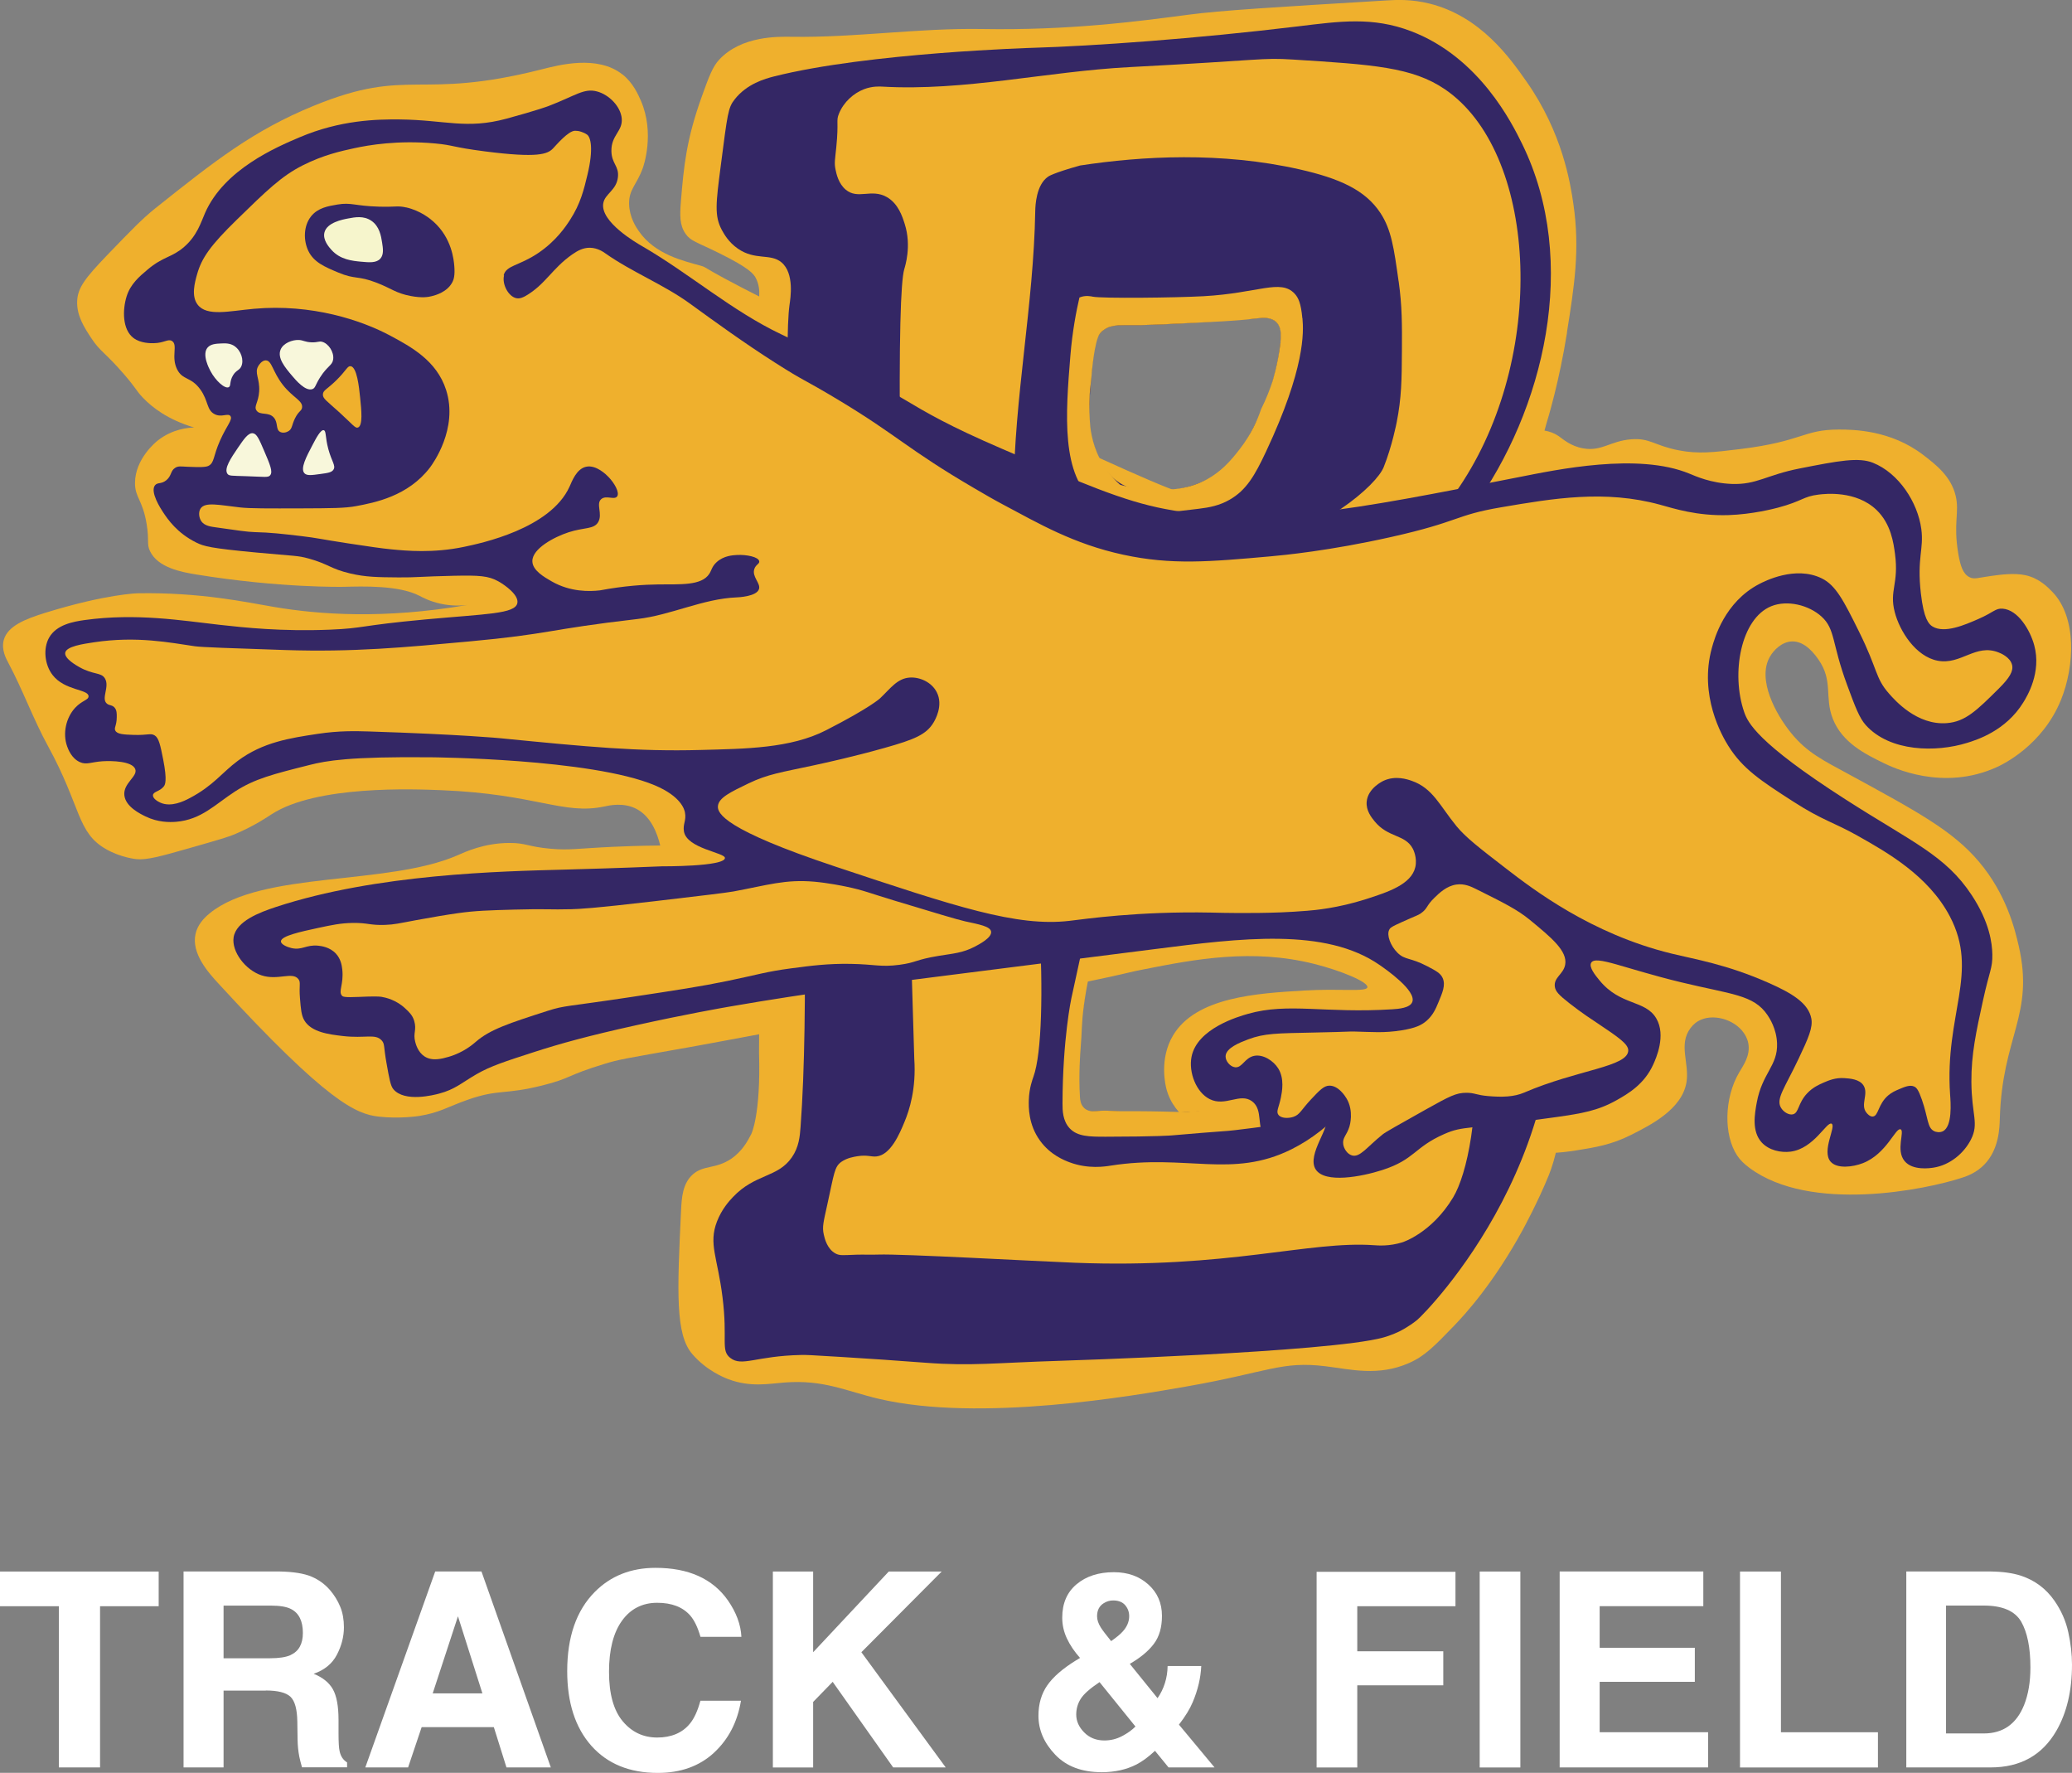 <?xml version="1.0" encoding="UTF-8"?>
<svg id="Layer_2" data-name="Layer 2" xmlns="http://www.w3.org/2000/svg" viewBox="0 0 380.64 325.65">
  <rect x="0" y="0" width="380.64" height="325.65" fill="#808080" stroke="none"/>
  <defs>
    <style>
      .cls-1 {
        fill: #f8f7db;
      }

      .cls-2 {
        fill: #342765;
      }

      .cls-3 {
        fill: #fff;
      }

      .cls-4 {
        fill: #efb02d;
      }

      .cls-5 {
        fill: #f6f5cc;
      }
    </style>
  </defs>
  <g id="Layer_1-2" data-name="Layer 1">
    <g>
      <path class="cls-4" d="M114.36,13.69c-4.58-3.66-11.76-1.73-14.81-.96-22.88,5.8-24.22-.54-41.91,6.7-11.13,4.55-18.21,10.15-29.13,18.85-2.33,1.86-4.46,4.06-8.72,8.48-4.21,4.37-5.49,6.12-5.61,8.48-.14,2.72,1.32,4.94,2.63,6.93,1.6,2.43,2.54,2.59,5.97,6.57,2.33,2.7,2.2,2.98,3.46,4.3,1.72,1.8,4.56,4.03,9.43,5.49-1.01.02-3.95.23-6.69,2.39-.36.28-4.14,3.36-4.18,7.76-.02,2.73,1.41,3.08,2.15,7.64.49,3.03-.03,3.55.6,4.9,1.44,3.07,5.85,3.87,8.48,4.3,15.44,2.52,27.1,2.27,27.1,2.27,3.57-.08,10.13-.32,13.97,1.67.44.23,1.81.99,3.82,1.43,2.03.45,3.77.37,4.9.24-15.31,2.63-27.19,1.76-35.46.36-5.09-.86-13.53-2.72-25.07-2.51,0,0-5.75.11-16.96,3.58-3.66,1.14-6.94,2.41-7.64,5.01-.47,1.75.41,3.38.84,4.18,2.66,4.98,4.57,10.33,7.28,15.28,6.17,11.25,5.27,15.92,10.75,18.99,2.62,1.47,5.26,1.77,5.49,1.79,1.93.2,4.57-.54,9.79-2.03,6.38-1.82,7.12-2.05,8.48-2.63,3.51-1.5,5.83-3.1,6.57-3.58,8.26-5.36,26.13-4.63,31.28-4.42,17.36.71,22.3,4.59,29.85,2.99.89-.19,3.54-.82,5.97.48,2.62,1.41,3.75,4.42,4.3,6.69-3.72.03-6.73.15-8.72.24-6.64.31-7.88.66-11.34.36-4.27-.37-4.54-1.08-7.64-1.07-4.71.01-8.17,1.67-9.55,2.27-12.9,5.61-35.93,2.84-45.49,10.63-1.08.88-2.25,2.11-2.63,3.82-.79,3.58,2.34,7.07,4.18,9.07,20.19,21.99,25.39,24.01,29.49,24.48,3.85.44,7.4-.12,7.4-.12,3.79-.6,5.27-1.7,8.96-2.99,5.77-2.01,6.58-.84,13.73-2.63,5.28-1.32,4.41-1.84,11.34-3.94,2.87-.87,3.19-.87,15.76-3.1,3.37-.6,2.64-.49,12.9-2.39,35.58-6.57,40.98-5.42,64.24-10.51,3.84-.84,3.7-.89,6.17-1.37,9.54-1.89,19.96-3.85,31.32-1.01,4.84,1.21,9.98,3.32,9.79,4.3-.18.91-4.89.19-11.7.6-8.54.51-19.79,1.18-24,8.24-2.62,4.39-1.36,9.31-1.21,9.87,1.41,5.19,6.14,7.8,15.53,12.81,9.92,5.29,15,7.92,21.01,6.81,3.35-.62,2.92-1.58,10.51-4.18,3.79-1.3,8.03-2.75,13.49-3.46,6.84-.89,7.73.39,14.69-.72,3.52-.56,6.56-1.05,10.15-2.87,3.45-1.75,9.33-4.64,10.15-9.67.56-3.45-1.52-6.89.72-9.91.57-.77,1.16-1.15,1.43-1.31,2.56-1.49,6.59-.38,8.36,2.15.2.28.65.94.84,1.91.44,2.25-.94,4.12-1.67,5.37-2.77,4.71-2.88,11.51-.36,15.28.53.79,1.18,1.46,2.27,2.27,11.21,8.31,32.36,3.99,39.04,1.79.98-.32,2.62-.92,4.06-2.39,2.77-2.83,2.82-6.88,2.87-8.48.44-15.18,6.4-19.01,3.46-31.76-.7-3.03-2.25-9.44-7.28-15.4-4.78-5.67-11.23-9.17-24-16.12-4.6-2.5-7.59-3.93-10.51-7.52-2.83-3.47-6.27-9.8-3.94-13.97.73-1.31,2.24-2.79,4.06-2.87,2.49-.1,4.31,2.5,4.9,3.34,2.74,3.93,1.06,6.88,2.63,10.87,1.73,4.42,6.04,6.52,9.31,8.12,1.59.78,10.91,5.32,20.9.72,1.08-.5,8.31-3.97,11.7-12.3,2.51-6.18,2.95-15.13-1.55-19.82-.8-.83-2.45-2.56-5.01-3.1-2.07-.44-4.6-.09-6.39.16-2.3.32-2.99.66-3.88.2-1.17-.61-1.65-2.06-2.03-4.3-.96-5.7.25-7.57-.48-10.63-.85-3.59-3.65-5.74-5.97-7.52-5.97-4.58-12.84-4.66-15.52-4.66-6.58.02-6.58,2.17-18.03,3.58-5.12.63-7.75.93-11.34.24-4.51-.87-5.26-2.29-8.72-2.03-3.87.3-5.43,2.27-8.84,1.67-2.34-.41-3.71-1.7-4.54-2.27-6.05-4.15-19.74,4.25-26.27,7.4-16.04,7.73-32.71,4.89-41.79,3.34-2.96-.5-14.35-5.76-37.01-16.24-8.03-3.71-20.12-9.34-34.03-16.24-19.82-9.82-16.87-9.09-18.51-9.55-3.05-.86-8.35-2.01-11.34-6.33-.51-.73-1.74-2.56-1.79-5.01-.05-2.69,1.37-3.45,2.51-6.57.14-.38,2.25-6.44-.36-12.42-.49-1.12-1.41-3.23-3.34-4.78Z"/>
      <path class="cls-4" d="M287.85,61.09c1.36-8.55,2.42-15.19,1.19-23.64-.55-3.78-2-13.05-8.6-22.45-3-4.28-8.4-11.98-17.79-14.33-3.37-.84-6.07-.7-7.76-.6-20.46,1.23-30.68,1.85-36.54,2.63-9.39,1.24-21.96,2.91-37.97,2.63-11.63-.2-23.24,1.6-34.87,1.43-2.64-.04-9.28-.18-13.37,4.18-1.23,1.31-1.91,3.16-3.22,6.81-2.84,7.9-3.3,12.82-3.82,19.1-.23,2.77-.25,4.52.84,6.09.95,1.37,1.99,1.49,6.21,3.58,5.48,2.71,6.28,3.77,6.69,4.54,1.19,2.26.42,4.8.24,5.49-11.53,44.13,1.01,91.23.36,136.84.35,11.48-1.43,14.93-1.43,14.93-.64,1.23-1.62,3.13-3.7,4.54-2.86,1.93-5.06,1.1-7.04,2.87-1.88,1.67-2.04,4.3-2.15,6.57-.73,15.14-1.04,22.79,2.03,26.39,2.61,3.06,5.88,4.36,6.69,4.66,4.01,1.5,7.33.83,10.27.6,7.23-.57,11.36,1.59,17.31,2.99,18.63,4.38,46.91-.57,56.6-2.27,15-2.63,17.35-4.71,25.55-3.7,4.51.55,9.6,1.9,15.28-.6,2.89-1.27,4.68-3.12,8.24-6.81,1.99-2.06,7.25-7.76,12.66-17.67,0,0,2.8-5.13,4.78-10.03,10.08-24.97-9.58-107.02-.48-137.91.39-1.31,2.38-7.82,3.82-16.84ZM200.48,68.65c.46-5.69,1.01-6.94,2-7.82,1.53-1.35,3.23-1.06,6.87-1.11,5.31-.07,18.1-.91,22.03-1.28.62-.06,2.14-.21,3.1.72,1.05,1.01.88,2.76.78,3.67-.87,7.43-3.12,12.1-3.12,12.1-3.13,6.47-4.69,9.71-8.28,12.17-4.1,2.81-8.26,3.18-9.71,3.28-2.59.2-5.65.43-8.53-1.41-3.14-2.01-4.2-5.29-4.93-7.54-.98-3.03-.72-6.28-.2-12.77ZM263.35,205.72c-4.49,3.29-9.18-3.95-26.15-2.75-4.34.31-13.01,1.34-20.6,1.37-2.54.01-4.54-.09-9.67-.12-1.59,0-3.19-.3-4.78-.18-1.3.1-2.25.29-3.04-.3-.81-.6-1-1.65-1.07-2.21-.78-5.48.82-15.51.84-15.58.66-4.15.36-3.44.9-6.57.32-1.88,2.27-13.4,5.01-17.97,5.87-9.77,30.61-13.15,46.45-1.49,17.33,12.76,19.73,40.22,12.12,45.79Z"/>
      <path class="cls-2" d="M283.97,168.97c-7.03-33.67-35.16-50.41-40.12-53.25,7.23-3.62,17.98-10.35,26.69-22.33,13.08-17.99,19.73-45.29,9.07-66.99-1.81-3.68-7.79-15.86-20.36-20.66-7.11-2.71-13.1-1.83-20.78-.9-18.87,2.29-37.82,3.62-48.66,3.94,0,0-30.27.89-47.58,5.25-1.69.43-5.02,1.35-7.28,4.24-1.19,1.51-1.3,2.58-2.53,12.09-.91,7.03-1.21,9.29.2,11.91.39.71,1.23,2.23,2.93,3.4,3.2,2.22,5.96.82,8,2.51,2.43,2.02,1.66,6.63,1.49,7.82-2,14.48,5.15,108.75,2.03,150.99-.13,1.77-.3,3.72-1.61,5.61-2.61,3.76-6.73,2.97-10.81,7.28-.67.71-2.04,2.19-2.93,4.48-1.6,4.14.1,6.57,1.01,13.91.99,7.9-.39,9.73,1.43,11.16,2.15,1.68,4.69-.37,13.01-.54.88-.02,1.57,0,7.34.36,6.11.39,9.17.58,15.58,1.07,8.4.64,12.92,0,24.6-.36,0,0,49.45-1.54,59.4-4.27,1.54-.42,2.93-1.1,2.93-1.1,0,0,1.76-.85,3.34-2.15,1.45-1.18,32.22-32.11,23.58-73.49ZM200.53,68.37c.46-5.69,1.01-6.94,2-7.82,1.53-1.35,3.23-1.06,6.87-1.11,5.31-.07,18.1-.91,22.03-1.28.62-.06,2.14-.21,3.1.72,1.05,1.01.88,2.76.78,3.67-.87,7.43-3.12,12.1-3.12,12.1-3.13,6.47-4.69,9.71-8.28,12.17-4.1,2.81-8.26,3.18-9.71,3.28-2.59.2-5.65.43-8.53-1.41-3.14-2.01-4.2-5.29-4.93-7.54-.98-3.03-.72-6.28-.2-12.77ZM263.35,205.72c-4.49,3.29-9.18-3.95-26.15-2.75-4.34.31-13.01,1.34-20.6,1.37-2.54.01-4.54-.09-9.67-.12-1.59,0-3.19-.3-4.78-.18-1.3.1-2.25.29-3.04-.3-.81-.6-1-1.65-1.07-2.21-.78-5.48.82-15.51.84-15.58.66-4.15.36-3.44.9-6.57.32-1.88,2.27-13.4,5.01-17.97,5.87-9.77,30.61-13.15,46.45-1.49,17.33,12.76,19.73,40.22,12.12,45.79Z"/>
      <path class="cls-4" d="M224.87,116.79c6.58-1.34,30.2-6.98,43.97-28.48,15.52-24.23,13.35-60.5-3.4-71.91-5.98-4.08-13.29-4.54-27.9-5.46-5.89-.37-5.1.08-30.09,1.39-15.16.8-30.25,4.45-45.4,3.58-.41-.02-1.79-.12-3.36.49-1.85.72-3.69,2.31-4.57,4.48-.57,1.4,0,1.28-.49,6.18-.22,2.22-.4,2.88-.13,4.12.16.77.54,2.56,1.88,3.67,2.24,1.86,4.69-.26,7.52,1.34,2.12,1.2,2.87,3.58,3.31,4.97,1.28,4.04.06,7.76-.09,8.28-1.32,4.55-1.33,40.96,1.84,145.07.37,5.44-.89,9.39-1.79,11.55-.89,2.15-2.52,6.07-5.15,6.36-.98.11-1.71-.33-3.49-.04-.64.1-1.94.31-2.96,1.03-1.28.9-1.31,2.05-2.56,7.72-.74,3.38-1,4.22-.67,5.67.16.7.61,2.62,2.15,3.45.8.43,1.41.3,3.85.22,1.33-.04,2.66.03,3.99-.02,4.3-.16,28.52,1.2,36.13,1.5,28.24,1.1,43.02-4.08,54.99-3.22.73.05,2.77.22,5.19-.54,0,0,5.36-1.67,9.31-8.24,5.13-8.51,9.76-45.26-14.51-77.91-4.98-6.7-13.59-16.47-27.58-25.25ZM200.48,68.65c.46-5.69,1.01-6.94,2-7.82,1.53-1.35,3.23-1.06,6.87-1.11,5.31-.07,18.1-.91,22.03-1.28.62-.06,2.14-.21,3.1.72,1.05,1.01.88,2.76.78,3.67-.87,7.43-3.12,12.1-3.12,12.1-3.13,6.47-4.69,9.71-8.28,12.17-4.1,2.81-8.26,3.18-9.71,3.28-2.59.2-5.65.43-8.53-1.41-3.14-2.01-4.2-5.29-4.93-7.54-.98-3.03-.72-6.28-.2-12.77ZM263.35,205.72c-4.49,3.29-9.18-3.95-26.15-2.75-4.34.31-13.01,1.34-20.6,1.37-2.54.01-4.54-.09-9.67-.12-1.59,0-3.19-.3-4.78-.18-1.3.1-2.25.29-3.04-.3-.81-.6-1-1.65-1.07-2.21-.78-5.48.82-15.51.84-15.58.66-4.15.36-3.44.9-6.57.32-1.88,2.27-13.4,5.01-17.97,5.87-9.77,30.61-13.15,46.45-1.49,17.33,12.76,19.73,40.22,12.12,45.79Z"/>
      <path class="cls-2" d="M256.93,51.66c-.85-6.1-1.33-9.47-3.34-12.54-2.78-4.22-7.5-6.34-14.81-8-14.43-3.27-28.96-2.46-40.36-.72-5.06,1.41-5.85,2.03-5.85,2.03-2.23,1.49-2.37,5.34-2.39,6.33-.29,17.24-3.86,34.34-3.97,51.58-.02,3.32-.06,8.42,3.38,11.7,2.63,2.51,6.12,2.83,8.72,2.99,16.57.98,27.56-2.22,27.56-2.22,17.53-5.1,27-13.72,28.32-17,1.55-3.86,2.39-8.24,2.39-8.24,0,0,0,0,0,0,.89-4.48.93-7.86.96-13.13.03-4.83.04-8.21-.6-12.78ZM235.26,62.82c-.87,7.43-3.12,12.1-3.12,12.1-3.13,6.47-4.69,9.71-8.28,12.17-4.1,2.81-8.26,3.18-9.71,3.28-2.59.2-5.65.43-8.53-1.41-3.14-2.01-4.2-5.29-4.93-7.54-.98-3.03-.72-6.28-.2-12.77.46-5.69,1.01-6.94,2-7.82,1.53-1.35,3.23-1.06,6.87-1.11,5.31-.07,18.1-.91,22.03-1.28.62-.06,2.14-.21,3.1.72,1.05,1.01.88,2.76.78,3.67Z"/>
      <path class="cls-4" d="M239.25,58.47c-.25-2.79-.74-3.8-1.43-4.54-2.59-2.74-6.64-.08-16.72.48-5,.28-18.7.44-20.38.08-.19-.04-1.31-.32-2.42.16,0,0,0,0,0,0-.57,2.46-1.3,6.18-1.67,10.75-.86,10.61-1.78,22.09,4.66,26.87,4.01,2.97,9.51,2.32,18.87,1.19,2.05-.25,3.84-.59,5.73-1.67,3.08-1.76,4.62-4.44,6.69-8.84,7.19-15.31,6.92-21.94,6.69-24.48ZM235.26,62.82c-.54,4.31-1.53,7.34-1.53,7.34-.44,1.34-1.09,3.07-2.06,5.01-.64,1.9-1.79,4.58-3.91,7.31-1.44,1.85-3.53,4.54-7.26,6.16-3.16,1.37-6.02,1.34-8.3,1.31-2.7-.04-4.91-.49-6.41-.89-.74-.65-1.54-1.47-2.3-2.48-2.29-3.06-2.97-6.26-3.19-8.15-.14-1.52-.24-3.57-.11-6,.09-1.71.17-1.24.35-3.56,0,0,.46-6.22,1.54-7.63.02-.02.24-.27.4-.42.06-.05.13-.09.19-.14.05-.04.09-.07.14-.1,1.45-1.06,3.16-.83,6.54-.87.08,0,.18,0,.31,0,1.59-.03,2.89-.09,4.24-.15,8.16-.38,14.13-.66,16.51-1.04.03,0,.43-.03.96-.08.62-.06,2.14-.21,3.1.72.36.35.57.78.69,1.24,0,0,0,.02,0,.03.07.25.11.5.13.75,0,.01,0,.02,0,.03.02.26.02,1.02-.06,1.62Z"/>
      <path class="cls-2" d="M237.17,202.98c-7.16.51-9.69.79-20.6,1.37-7.57.4-6.1.05-8.49.34,0,0-1.83.22-5.19.09-1.83-.07-2.96-.22-3.81-1.02-.72-.68-.98-1.54-1.07-2.21-.78-5.48.82-15.51.84-15.58.66-4.15.36-3.44.9-6.57.32-1.88,2.27-13.4,5.01-17.97,4.8-7.99,22.21-11.7,37.06-6.42-9.65-11.07-22.38-19.38-30.13-21.44-3.45-.92-9.19-.69-20.66-.24-.93.04-2.82.14-3.82,1.43-1.25,1.62-.4,4.19-.14,5.03,3.49,11.23,5.94,49.26,2.77,58.02-.14.4-.77,2.02-.84,4.24-.04,1.29-.1,4.51,2.07,7.49,1.89,2.6,4.43,3.59,5.45,3.97,3.41,1.27,6.51.76,7.52.6,13.88-2.18,22.28,2.43,33.19-2.99,3.63-1.8,7.13-4.52,10.05-7.83-2.8-.41-6.11-.6-10.11-.31Z"/>
      <path class="cls-4" d="M216.05,204.24c-.62-.02-3.45-.11-7.48-.13-2.1-.01-4.79,0-7.93.04-.37-.04-.99-.16-1.48-.63-.66-.62-.73-1.52-.76-1.93-.28-4.17.09-8.64.09-8.64.33-3.97.15-4.67.63-8.28.1-.78.25-1.76.45-2.91,1.21-6.94,2.83-10.45,1.52-11.37-.07-.05-.2-.13-.41-.17-.45.62-.91,1.29-1.31,2.04-.27.5-1.03,4.05-2.56,11.14,0,0-1.59,7.39-1.62,19.31,0,1.23.02,3.15,1.31,4.54,1.42,1.52,3.59,1.56,6.69,1.55,9.46-.01,12.06-.24,12.06-.24,9.76-.85,9.71-.73,11.58-.96,4.1-.49,9.28-1.12,14.47-2.37,5.02-4.2,5.69-5.73,5.35-6.34-1.3-2.33-19.03,5.64-30.61,5.36Z"/>
      <path class="cls-2" d="M100.74,19.49s-2.02.77-7.7,2.31c-7.4,2-11.2.23-19.62.14-4.13-.04-10.88.08-18.41,3.29-4.26,1.81-13.81,5.88-17.33,13.87-.78,1.77-1.45,4.16-3.85,6.25-2.27,1.98-3.82,1.72-6.72,4.17-1.5,1.26-3.14,2.65-3.85,4.92-.76,2.43-.82,6.09,1.28,7.66,1.31.98,3.21.95,3.68.94,1.97-.03,2.65-.86,3.38-.4,1.14.72-.23,2.91.95,5.23,1.02,2,2.51,1.29,4.23,3.64,1.55,2.13,1.13,3.81,2.67,4.58,1.28.64,2.43-.27,2.88.33.48.64-.69,1.76-1.89,4.47-1.34,3.01-1.02,4.12-2.16,4.69-.5.25-1.61.25-3.83.16-1.2-.05-1.69-.17-2.26.19-.9.56-.63,1.45-1.62,2.27-.94.78-1.63.35-2.1.95-.95,1.21,1.1,4.35,1.44,4.86.91,1.39,2.6,3.88,6.13,5.64,1.4.7,2.62,1.05,11.04,1.84,7.12.67,7.55.53,9.61,1.1,3.7,1.02,4,1.89,7.66,2.75,2.86.67,5.02.69,8.89.72,3.28.03,4.01-.17,10.14-.3,4.62-.09,6.33-.02,8.22,1.05,1.17.66,3.77,2.5,3.44,3.99-.44,1.96-5.61,1.95-16.77,2.97-12.39,1.14-11.27,1.63-17.64,1.89-8.86.36-15.81-.39-20.27-.89-6.97-.78-15.27-2.19-24.79-.88-2.07.29-5.2.84-6.55,3.24-1.12,2-.82,4.95.63,6.84,2.23,2.92,6.59,2.59,6.62,3.92.01.71-1.21.76-2.48,2.14-1.66,1.81-2.31,4.71-1.45,7.07.19.53.8,2.19,2.32,2.88,1.25.57,2.04-.01,4.2-.15,1.63-.1,5.39-.04,5.98,1.42.55,1.36-2.25,2.59-1.99,4.85.24,2.09,2.89,3.38,3.9,3.87,2.26,1.1,4.42,1.08,5.62.98,4.63-.39,7.14-3.19,10.81-5.57,3.6-2.33,6.98-3.18,13.74-4.88,3.03-.76,7.19-1.55,22.28-1.4,0,0,29.38.23,41.07,5.14,4.88,2.05,5.46,4.47,5.56,4.97.3,1.54-.42,2.13-.18,3.52.54,3.16,7.59,3.88,7.53,4.88-.1,1.59-11.6,1.52-11.6,1.52-8.02.33-14.38.51-18.1.61-11.21.3-34.3.77-52.79,6.86-2.96.98-7.31,2.59-7.77,5.58-.4,2.58,2.14,6,5.14,6.98,3.01.99,5.68-.75,6.77.7.47.62.08,1.08.28,3.5.16,1.97.25,3.12.79,4.05,1.29,2.21,4.6,2.6,7.08,2.89,4.15.49,5.98-.51,7.16.83.58.65.31,1.08.88,4.22.49,2.73.72,4.09,1.24,4.71,2.08,2.49,7.54,1.05,8.41.82,2.93-.77,4.11-1.97,6.88-3.57,2.54-1.47,5.26-2.35,10.71-4.11,4.59-1.48,9.77-2.93,18.56-4.87,9.1-2.02,16.04-3.23,17.07-3.41,15.44-2.68,27.37-4.13,43.09-6.13,11.71-1.49,23.42-2.96,35.12-4.45,15.85-2.02,31.39-4.01,41.37,2.93,1.17.81,6.77,4.71,5.98,6.78-.42,1.11-2.54,1.27-3.67,1.34-12.36.79-19.08-1.28-26.52.84-1.69.48-9.37,2.67-10.37,7.92-.54,2.81.84,6.49,3.34,7.74,2.89,1.45,5.56-1.22,7.77.39,2.2,1.61.66,5.06,2.54,6.28,2.91,1.89,9.37-4.54,10.9-3.17,1.37,1.23-3.52,6.66-1.73,9.42,1.7,2.62,8.45,1.32,12.19.12,6.06-1.95,5.83-4.16,11.39-6.61,3.66-1.61,3.98-.75,20.75-3.15,4.46-.64,7.48-1.13,10.94-3.08,2.1-1.18,5.09-2.92,6.73-6.55.5-1.1,2.41-5.33.56-8.48-2.02-3.44-6.57-2.27-10.42-6.97-.8-.97-1.99-2.44-1.54-3.24.82-1.45,6.03,1.04,16.48,3.57,9.33,2.26,13.37,2.27,15.91,6.03.36.53,1.66,2.5,1.76,5.18.16,4.16-2.73,5.44-3.73,10.9-.38,2.08-.96,5.27.91,7.32,1.33,1.45,3.52,1.91,5.29,1.69,4.35-.55,6.66-5.63,7.56-5.13.87.5-1.89,4.98-.2,6.96,1.18,1.37,4.09,1,5.94.28,4.38-1.71,6.01-6.61,6.93-6.21.8.34-.94,3.82.73,5.83,1.48,1.79,4.68,1.3,5.29,1.21,3.03-.46,5.61-2.64,6.89-5.15,1.53-3.02.13-4.44.09-10.62-.03-5.07.89-9.26,2.13-14.93,1.2-5.5,1.77-5.92,1.72-8.46-.04-2.05-.49-5.9-3.79-10.9-4.83-7.33-10.83-9.65-23.21-17.6-16.29-10.45-17.95-14.15-18.6-16.06-2.43-7.06-.62-17.16,5.01-19.42,2.92-1.17,6.86-.22,9.21,1.91,2.57,2.34,1.84,4.83,4.69,12.53,1.5,4.07,2.26,6.1,3.45,7.42,4.46,4.93,12.92,5.02,18.61,3.25,1.78-.55,7.1-2.2,10.32-7.43.67-1.09,3.38-5.48,2-10.52-.76-2.78-2.97-6.49-5.8-6.7-1.33-.1-1.63.66-4.44,1.89-2.48,1.08-6.22,2.72-8.43,1.39-.69-.42-1.61-1.35-2.15-6.09-.75-6.52.58-8.12.08-11.82-.66-4.91-4.14-10.27-8.89-12.17-2.63-1.05-6.28-.37-13.47,1.05-6.11,1.2-7.88,3.01-12.45,2.84-3.89-.15-6.66-1.43-7.79-1.89-9.46-3.91-24.38-.73-31.39.65-30.83,6.07-46.94,9.24-64.88,5.85-7.77-1.47-15.2-4.68-30.07-11.09-19.38-8.36-15.58-9.18-40.45-20.98-9.13-4.33-16.87-11.16-25.61-16.22-1.02-.59-7.74-4.47-7.13-7.89.32-1.77,2.42-2.34,2.69-4.79.23-2.06-1.17-2.45-1.2-4.81-.03-2.93,2.1-3.6,1.9-5.95-.19-2.21-2.32-4.39-4.56-4.98-2.39-.64-3.94.79-8.88,2.68Z"/>
      <path class="cls-4" d="M92.52,50.58c.48-1.88,2.81-1.71,6.34-4.09,3.31-2.22,5.12-4.95,5.86-6.1,1.93-2.98,2.54-5.54,3.21-8.33,1.13-4.74.59-6.87-.09-7.34-.71-.49-1.53-.64-1.53-.64,0,0-.34-.06-.67-.06-1.25,0-3.47,2.65-4.07,3.27-.99,1.01-2.73,1.77-12.46.52-6.27-.81-5.64-1.13-9.18-1.46-6.79-.63-12.17.29-14.88.88-2.43.53-5.64,1.23-9.45,3.15-3.88,1.96-6.61,4.62-12.08,9.96-4.85,4.73-6.47,7.04-7.31,10.03-.43,1.53-1.12,3.99.1,5.59,1.69,2.23,5.85,1.16,10.35.76,10.61-.95,19.78,2.11,25.08,4.96,3.76,2.02,8.48,4.56,10.21,9.94,2.29,7.13-2.49,13.62-2.94,14.23-4.04,5.32-10.21,6.48-13.61,7.12-2.02.38-4.63.39-9.86.41-6.41.02-9.62.03-11.41-.17-3.74-.41-6.46-1.09-7.29.21-.41.64-.3,1.66.13,2.3.63.94,1.92,1.03,2.78,1.16,3.83.55,5.74.83,6.99.86,2.98.07,5.09.32,8.59.73,3.06.36,3.43.55,8.68,1.35,3.84.58,5.97.9,7.92,1.09,2.69.26,7.63.73,13.31-.46,3.14-.66,15.86-3.32,19.38-11.04.47-1.04,1.28-3.27,3.03-3.67,1.89-.43,3.81,1.53,4.14,1.88,1.03,1.05,2.11,2.86,1.57,3.58-.52.69-2.03-.3-2.92.49-1,.89.31,2.71-.54,4.2-.79,1.38-2.57.94-5.47,1.89-2.6.85-6.65,2.98-6.63,5.3.01,1.7,2.2,2.94,3.58,3.73,3.44,1.96,6.96,1.85,8.84,1.63,4.44-.83,8.08-1.06,10.73-1.09,3.95-.05,7.9.28,9.35-1.94.44-.68.48-1.35,1.34-2.14,1.31-1.21,3.02-1.29,3.8-1.33,1.68-.08,3.92.34,4.04,1.17.07.47-.62.58-.9,1.39-.49,1.44,1.17,2.6.86,3.68-.41,1.41-3.86,1.54-4.1,1.55-6.21.25-12.04,3.25-18.21,3.97-16.87,1.95-15.81,2.74-31.1,4.14-11.59,1.06-21.11,1.98-33.72,1.56-10.15-.34-15.23-.51-16.5-.69-4.51-.65-10.64-1.92-18.54-.73-1.9.29-5.12.73-5.29,1.94-.16,1.08,2.15,2.37,2.62,2.63,2.61,1.46,3.97.9,4.68,2.07.91,1.52-.74,3.66.34,4.61.47.41,1.02.21,1.48.81.35.45.36,1,.35,1.7-.01,1.57-.53,1.92-.27,2.45.34.68,1.53.74,3.33.8,2.72.09,3.13-.37,3.9.09.77.46,1.05,1.79,1.57,4.43.78,3.94.33,4.65.13,4.92-.73.97-1.96.95-2.01,1.64-.04.6.85,1.15,1.41,1.39,1.94.83,4.2-.25,5.35-.86,4.39-2.32,5.87-4.65,8.83-6.85,4.61-3.43,9.6-4.18,14.69-4.95,3.95-.6,6.96-.51,9.4-.44,17.05.55,24.09,1.24,24.09,1.24,16.27,1.6,25.22,2.47,36.81,2.16,8.29-.22,16.54-.28,23.07-3.62,8.14-4.16,9.93-5.87,9.93-5.87,1.94-1.85,3.17-3.66,5.45-3.81,1.81-.12,3.99.81,4.95,2.67,1.28,2.47-.33,5.17-.58,5.59-1.33,2.23-3.56,3.13-8.95,4.65-5.85,1.65-10.87,2.74-13.18,3.24-5.78,1.25-8.3,1.57-11.9,3.31-3.25,1.57-5.43,2.61-5.58,4.13-.14,1.35,1.18,4.34,21.51,11.11,22.24,7.4,33.36,11.11,43.05,9.99,2.92-.34,12.61-1.78,26.01-1.52.58.01,1.03.02,1.32.03,0,0,5.93.16,11.63-.07,1.43-.06,2.96-.15,4.71-.29,1.41-.11,5.62-.48,10.8-2.13,4.1-1.31,8.34-2.72,9.08-5.87.41-1.74-.4-3.32-.47-3.43-1.43-2.66-4.51-1.94-7.01-5.01-.56-.69-1.6-1.97-1.45-3.6.22-2.49,2.98-3.79,3.15-3.86,2.14-.97,4.27-.27,5.12.03,3.9,1.35,5.16,4.59,8.24,8.34,1.71,2.08,4.18,3.98,9.13,7.8,4.89,3.76,15.55,11.97,30.32,15.58,4.4,1.08,10.07,1.96,17.78,5.35,4.53,1.99,7.4,3.81,7.94,6.57.32,1.64-.51,3.57-2.31,7.36-2.57,5.43-4.2,7.37-3.29,9,.45.81,1.47,1.44,2.22,1.26,1.11-.26.89-2.01,2.61-3.85,1.05-1.12,2.24-1.63,3.01-1.97.93-.4,2.19-.95,3.84-.83,1.02.07,2.75.18,3.5,1.33,1.02,1.59-.66,3.57.57,5.04.13.16.62.75,1.18.68,1.03-.13.92-2.27,2.79-3.87.68-.58,1.36-.87,1.97-1.13,1.07-.45,1.98-.84,2.75-.53.49.19.85.64,1.48,2.45,1.19,3.45.97,5.05,2.17,5.73.47.26,1.13.31,1.64.08,1.84-.84,1.47-5.37,1.37-6.75-1.03-14.8,5.4-22.4-.06-32.77-3.93-7.46-11.59-11.78-16.96-14.8-4.36-2.46-6.41-2.79-11.75-6.23-5.93-3.82-9.32-6-12-10.3-1.12-1.8-5.41-9.2-2.99-17.97.48-1.73,2.33-8.42,8.71-11.73.93-.48,6.61-3.43,11.49-1.02,2.57,1.27,4.02,4.11,6.81,9.74,3.52,7.09,2.95,8.49,5.53,11.42,1.09,1.24,5.14,5.85,10.62,5.42,3.41-.26,5.51-2.34,9.56-6.36,2-1.99,2.68-3.2,2.43-4.31-.33-1.46-2.14-2.18-2.48-2.31-4.22-1.68-6.91,2.33-11.18,1.52-4.05-.77-7-5.44-7.9-8.93-1.04-4.01.78-5.14.05-10.67-.27-2.02-.73-5.53-3.39-8.09-3.78-3.63-9.48-2.97-10.63-2.83-2.88.34-2.96,1.2-7.51,2.41-.69.18-4.67,1.22-9.09,1.36-5.78.18-9.96-1.2-12.55-1.91-10.14-2.77-19.61-1.16-29.22.48-8.58,1.46-7.45,2.6-20.17,5.45-11.32,2.54-19.86,3.35-22.11,3.55-11.31,1.01-18.22,1.62-27.09-.29-9.19-1.98-15.64-5.79-22.1-9.22-1.95-1.04-3.27-1.82-5.26-2.98-12.36-7.22-13.99-9.63-25.11-16.31-6.6-3.96-5.89-3.18-11.51-6.77-5.78-3.69-10.96-7.45-15.61-10.83-4.89-3.55-10.65-5.78-15.6-9.27-.34-.24-1.38-.98-2.79-1.01-1.28-.02-2.31.56-3.27,1.23-3.69,2.58-4.94,5.53-8.54,7.61-.41.23-1.04.57-1.75.42-1.43-.32-2.64-2.56-2.23-4.19Z"/>
      <path class="cls-4" d="M182.07,171.13c.17,1.11-2.2,2.34-3,2.76-2.22,1.15-3.92,1.25-6.52,1.67-4.52.74-4.14,1.24-7.31,1.66-3.5.46-4.41-.09-8.97-.17-4.21-.07-7.3.34-11,.83-4.54.6-6.02,1.15-11.65,2.31-4.87,1.01-9.17,1.66-17.76,2.96-11.89,1.8-12.06,1.5-15.26,2.53-7.06,2.27-10.59,3.41-13.23,5.72-.35.3-2.16,1.92-4.93,2.72-1.24.36-3.05.86-4.47-.08-1.2-.79-1.58-2.24-1.69-2.66-.43-1.64.31-2.16-.19-3.86-.31-1.07-1.02-1.7-1.63-2.27-1.69-1.61-3.68-2.03-4.4-2.15-.5-.08-1.72-.09-4.15.02-2.64.12-2.91-.04-3.07-.21-.75-.78.34-2.07.04-4.83-.09-.8-.28-1.93-1.15-2.89-1.14-1.26-2.81-1.43-3.27-1.48-2.21-.23-2.98.9-4.94.43-.73-.17-1.91-.65-1.91-1.22,0-1,3.63-1.78,6.78-2.46,2.6-.56,4.15-.89,6.38-.93,2.85-.04,3.17.46,5.98.36,1.71-.06,2.53-.28,5.64-.86,2.9-.54,5.97-1.05,7.78-1.3,3.18-.45,5.61-.52,10.33-.65,5.91-.17,6.48.04,10.47-.07,1.36-.04,3.84-.13,15.19-1.46,8.79-1.03,13.18-1.55,14.58-1.8,6.28-1.16,9.49-2.27,14.91-1.79,2.51.23,5.13.76,5.79.9,3.23.67,4.22,1.16,8.78,2.54,7.71,2.33,11.57,3.5,13.05,3.83,2.57.57,4.66.91,4.81,1.91Z"/>
      <path class="cls-4" d="M271.22,163.33c-.99-.49-2.2-1.07-3.69-.85-1.79.26-3.14,1.57-4.02,2.43-1.57,1.52-1.21,1.97-2.5,2.86-.6.41-.74.36-3.56,1.64-1.45.66-1.91.89-2.14,1.2,0,.01-.07.1-.11.19-.49.97.24,2.94,1.54,4.22,1.4,1.37,2.28.8,5.49,2.48,1.62.85,2.43,1.29,2.81,2.18.56,1.31-.08,2.72-.8,4.45-.44,1.07-.96,2.32-2.16,3.37-.96.84-2.12,1.35-4.55,1.75-3.32.54-5.5.3-8.67.23-1.23-.03-.16.03-7.31.18-7.06.15-9.24.13-12.26,1.26-1.49.56-4.09,1.57-4.14,3.09-.03.89.82,1.91,1.72,2.03,1.34.17,1.77-1.76,3.56-2.1,1.65-.31,3.51.92,4.38,2.3,1.18,1.87.71,4.31.5,5.36-.37,1.83-.92,2.54-.47,3.16.48.68,1.81.7,2.74.4,1.24-.41,1.43-1.27,3.29-3.25,1.54-1.64,2.32-2.46,3.32-2.49,1.7-.04,2.95,1.96,3.19,2.37,1.35,2.29.59,4.93.52,5.15-.49,1.6-1.32,2.03-1.14,3.25.12.82.74,1.79,1.59,2.04,1.48.45,2.77-1.55,5.67-3.87.53-.43,3.03-1.82,8.02-4.62,4.29-2.4,5.47-3,7.3-3.01,1.56-.01,1.83.41,3.98.6,2.59.23,4.81.17,6.69-.64,9.81-4.23,19.16-4.71,19.11-7.78-.02-1.14-1.84-2.41-5.54-4.88-1.14-.76-2.94-1.92-5.24-3.72-2.02-1.58-2.6-2.22-2.71-3.1-.21-1.68,1.57-2.25,1.9-3.99.48-2.52-2.55-5.01-6.45-8.22-2.34-1.93-4.85-3.17-9.85-5.66Z"/>
      <path class="cls-4" d="M64.4,67.27c-.57-.08-.76.74-2.55,2.52-1.76,1.74-2.48,1.86-2.53,2.63-.05.79.66,1.18,2.91,3.22,2.61,2.37,3.02,3.08,3.53,2.89.94-.35.63-3.24.4-5.48-.21-2.05-.59-5.62-1.75-5.79Z"/>
      <path class="cls-4" d="M48.83,66.19c-.75,0-1.3.91-1.37,1.03-.78,1.3.3,2.28.15,4.68-.13,2.07-1.02,2.72-.49,3.5.66.97,2.21.18,3.19,1.31.82.95.3,2.16,1.14,2.62.5.27,1.17.12,1.59-.16.66-.43.54-1.08,1.15-2.32.69-1.4,1.2-1.31,1.3-1.98.18-1.29-1.66-1.79-3.52-4.16-1.9-2.42-2.02-4.51-3.14-4.51Z"/>
      <path class="cls-1" d="M43.11,63.6c1.19.82,1.73,2.57,1.22,3.69-.34.77-.92.66-1.52,1.65-.7,1.16-.33,1.96-.79,2.18-.72.36-2.43-1.21-3.35-2.95-.26-.49-1.62-3.06-.53-4.33.57-.66,1.57-.71,2.43-.75.78-.04,1.7-.08,2.54.5Z"/>
      <path class="cls-1" d="M57.23,62.88c-1.25-.05-1.51-.4-2.35-.43-1.21-.05-2.83.59-3.32,1.74-.67,1.56.81,3.31,2.1,4.84.72.85,2.44,2.87,3.71,2.45.59-.2.52-.73,1.45-2.19,1.36-2.13,2.24-2.15,2.39-3.3.17-1.33-.86-2.88-2.01-3.2-.61-.17-.77.13-1.98.09Z"/>
      <path class="cls-1" d="M59.49,79.02c-.58-.14-1.4,1.42-2.1,2.76-1.12,2.13-2.25,4.28-1.47,5.14.44.49,1.32.37,2.91.15,1.41-.19,2.12-.29,2.44-.82.45-.73-.34-1.47-.96-3.78-.59-2.2-.36-3.33-.83-3.44Z"/>
      <path class="cls-1" d="M46.49,79.58c-.89-.12-1.68,1.06-2.82,2.73-1.23,1.81-2.56,3.77-1.89,4.72.29.41.75.35,3.43.44,3.54.12,4.07.28,4.43-.18.52-.66-.04-1.97-1.17-4.6-.86-2.01-1.3-3.01-1.99-3.1Z"/>
      <path class="cls-2" d="M74.64,38.11c-1.61-.37-1.86-.06-5.01-.15-4.53-.13-5.06-.82-7.64-.39-1.71.29-3.58.6-4.83,2.15-1.45,1.81-1.42,4.5-.51,6.38,1.01,2.08,2.99,2.91,5.46,3.95,3.23,1.36,3.52.5,7.12,1.9,2.71,1.05,3.5,1.91,6.21,2.42,2.12.4,3.28.19,3.88.03.64-.16,2.9-.74,3.83-2.66.2-.41.45-1.16.31-2.86-.1-1.14-.44-5.12-3.81-8.15-.59-.53-2.37-2.02-5.01-2.63Z"/>
      <path class="cls-5" d="M63.96,40.13c-1.03.19-3.91.74-4.36,2.58-.34,1.37.85,2.7,1.3,3.2,1.61,1.8,3.85,2.01,5.44,2.16,1.49.14,2.8.26,3.54-.57.66-.76.48-1.89.31-2.98-.18-1.15-.47-2.97-2-3.99-1.39-.93-2.97-.64-4.23-.4Z"/>
    </g>
    <g>
      <path class="cls-3" d="M29.15,288.67v6.37h-10.77v29.61h-7.57v-29.61H0v-6.37h29.15Z"/>
      <path class="cls-3" d="M48.83,310.54h-7.76v14.11h-7.35v-35.99h17.65c2.52.05,4.46.36,5.82.93,1.36.57,2.51,1.41,3.45,2.51.78.91,1.4,1.92,1.86,3.03.46,1.11.68,2.37.68,3.78,0,1.71-.43,3.39-1.29,5.04-.86,1.65-2.29,2.82-4.27,3.5,1.66.67,2.84,1.62,3.53,2.84.69,1.23,1.04,3.11,1.04,5.63v2.42c0,1.64.06,2.76.2,3.34.2.93.65,1.61,1.37,2.05v.9h-8.28c-.23-.8-.39-1.44-.49-1.93-.2-1.01-.3-2.04-.32-3.1l-.05-3.34c-.03-2.29-.45-3.82-1.26-4.59-.81-.76-2.32-1.15-4.53-1.15ZM53.39,304c1.5-.68,2.25-2.03,2.25-4.05,0-2.18-.72-3.65-2.17-4.39-.81-.42-2.03-.63-3.66-.63h-8.74v9.67h8.52c1.69,0,2.96-.2,3.81-.59Z"/>
      <path class="cls-3" d="M90.72,317.25h-13.26l-2.49,7.4h-7.86l12.84-35.99h8.5l12.74,35.99h-8.15l-2.32-7.4ZM88.62,311.05l-4.49-14.16-4.64,14.16h9.13Z"/>
      <path class="cls-3" d="M131.15,321.97c-2.69,2.46-6.12,3.69-10.3,3.69-5.18,0-9.25-1.66-12.21-4.98-2.96-3.34-4.44-7.91-4.44-13.72,0-6.28,1.68-11.12,5.05-14.53,2.93-2.96,6.66-4.44,11.18-4.44,6.05,0,10.48,1.99,13.28,5.96,1.55,2.23,2.38,4.47,2.49,6.71h-7.52c-.49-1.72-1.12-3.03-1.88-3.91-1.37-1.56-3.39-2.34-6.08-2.34s-4.89,1.1-6.47,3.31c-1.58,2.21-2.37,5.33-2.37,9.36s.83,7.06,2.5,9.07c1.67,2.01,3.79,3.01,6.36,3.01s4.65-.86,6.03-2.59c.76-.93,1.4-2.32,1.9-4.17h7.45c-.65,3.92-2.31,7.11-4.98,9.57Z"/>
      <path class="cls-3" d="M173.75,324.65h-9.67l-11.11-15.72-3.59,3.69v12.04h-7.4v-35.99h7.4v14.82l13.89-14.82h9.72l-14.75,14.82,15.5,21.17Z"/>
      <path class="cls-3" d="M202.39,325.53c-3.65,0-6.49-1.07-8.54-3.22s-3.08-4.53-3.08-7.15c0-2.16.54-4.02,1.61-5.57,1.07-1.55,2.83-3.08,5.27-4.59l.76-.46c-1.04-1.17-1.85-2.37-2.42-3.59-.57-1.22-.85-2.49-.85-3.81,0-2.62.88-4.67,2.64-6.14,1.76-1.47,4.04-2.21,6.84-2.21,2.56,0,4.67.75,6.34,2.26,1.67,1.5,2.5,3.43,2.5,5.77,0,2.12-.5,3.83-1.5,5.15s-2.47,2.54-4.41,3.66l5.1,6.3c.59-.85,1.04-1.77,1.35-2.76.32-.99.48-2.04.5-3.15h6.18c-.1,2.18-.62,4.39-1.56,6.62-.52,1.25-1.37,2.64-2.54,4.15l6.54,7.86h-8.45l-2.49-3.05c-1.2,1.12-2.33,1.95-3.37,2.49-1.86.96-4,1.44-6.42,1.44ZM202,308.98c-1.74,1.16-2.89,2.17-3.45,3.05s-.84,1.85-.84,2.91c0,1.19.48,2.28,1.45,3.27.97.99,2.21,1.49,3.72,1.49,1.14,0,2.22-.26,3.23-.79,1.02-.53,1.84-1.12,2.48-1.77l-6.59-8.15ZM201.54,296.89c0,.65.23,1.33.68,2.05.29.47.93,1.31,1.9,2.51.98-.68,1.68-1.26,2.1-1.73.81-.88,1.22-1.83,1.22-2.86,0-.75-.24-1.42-.73-2s-1.23-.88-2.22-.88c-.62,0-1.2.17-1.73.51-.81.5-1.22,1.3-1.22,2.39Z"/>
      <path class="cls-3" d="M267.38,295.04h-18.04v8.28h15.8v6.25h-15.8v15.09h-7.47v-35.94h25.51v6.32Z"/>
      <path class="cls-3" d="M271.83,288.67h7.47v35.99h-7.47v-35.99Z"/>
      <path class="cls-3" d="M311.35,308.93h-17.48v9.25h19.92v6.47h-27.27v-35.99h26.39v6.37h-19.04v7.64h17.48v6.25Z"/>
      <path class="cls-3" d="M319.65,288.67h7.52v29.52h17.82v6.47h-25.34v-35.99Z"/>
      <path class="cls-3" d="M365.7,324.65h-15.5v-35.99h15.5c2.23.03,4.08.29,5.57.78,2.52.83,4.57,2.35,6.13,4.57,1.25,1.79,2.11,3.73,2.56,5.81.46,2.08.68,4.07.68,5.96,0,4.79-.96,8.84-2.88,12.16-2.6,4.48-6.62,6.71-12.06,6.71ZM371.29,297.85c-1.16-1.95-3.44-2.93-6.86-2.93h-6.93v23.49h6.93c3.55,0,6.02-1.75,7.42-5.25.76-1.92,1.15-4.21,1.15-6.86,0-3.66-.57-6.48-1.71-8.45Z"/>
    </g>
  </g>
</svg>